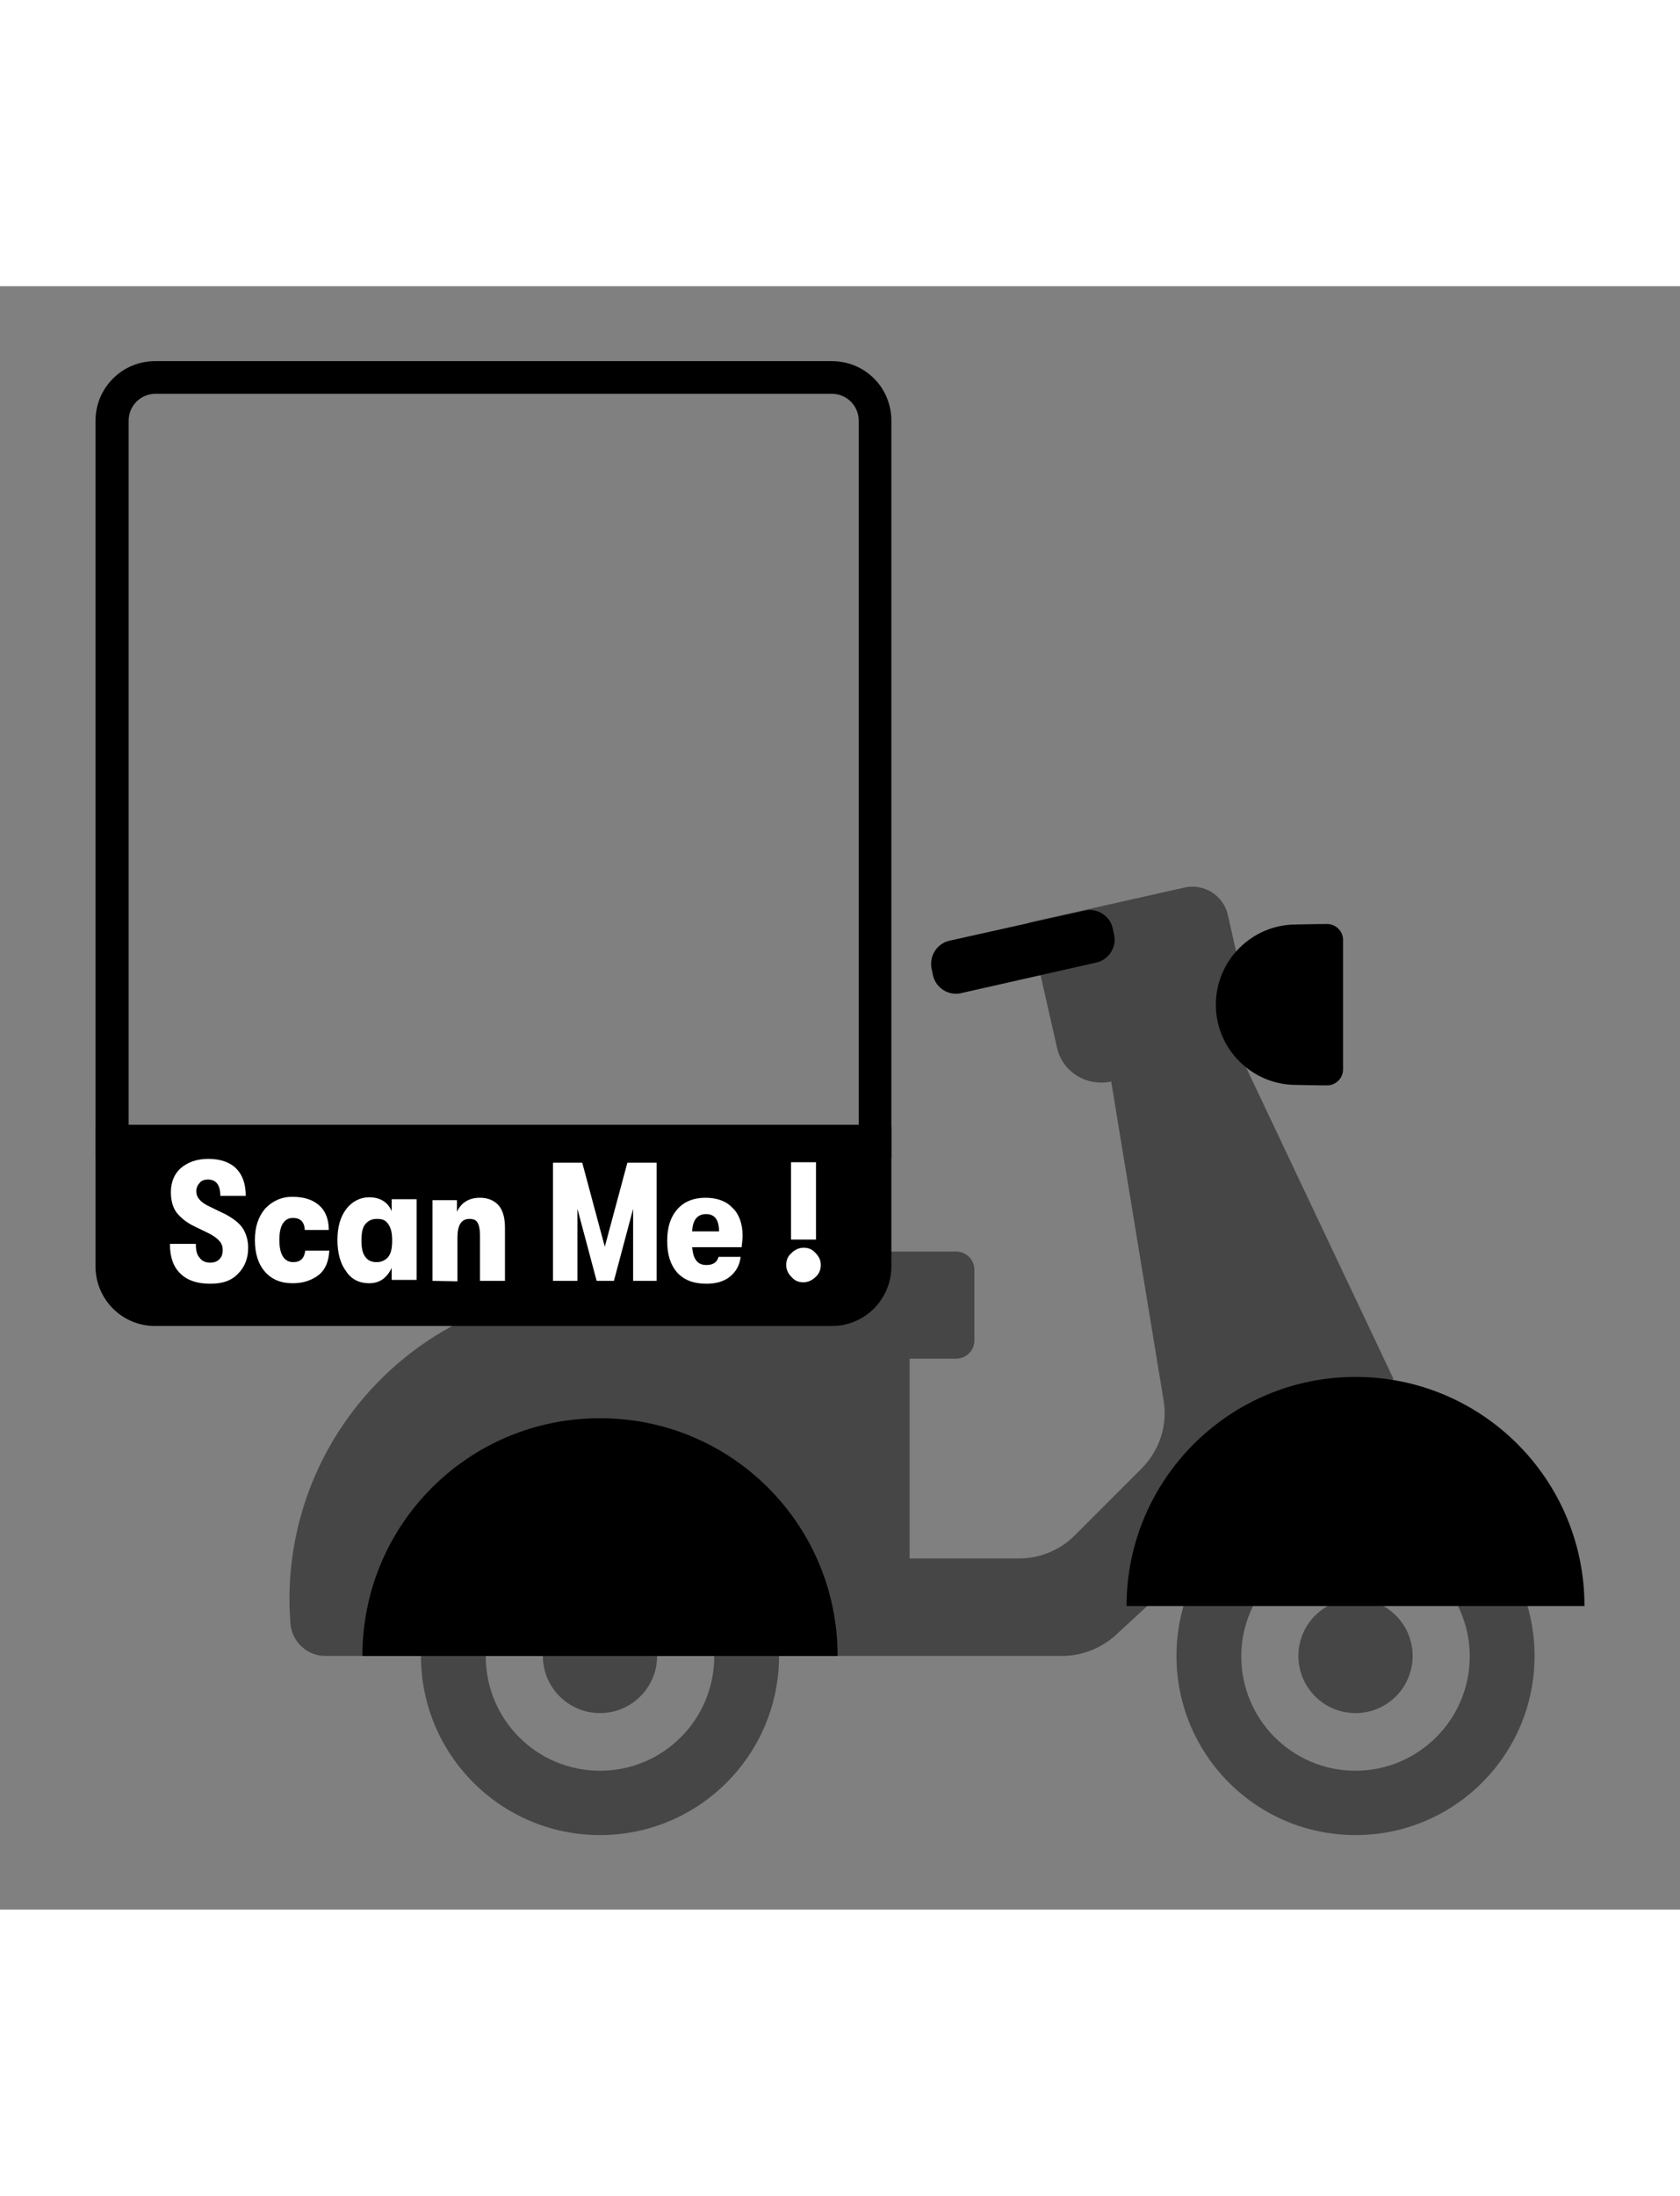 <svg width="320" height="418" viewBox="-15 40 350 338" fill="none" xmlns="http://www.w3.org/2000/svg">
<rect x="-15" y="40" width="350" height="338" fill="#808080" stroke="none"/>
<path d="M267.4 287.9C246.8 287.9 230.1 304.6 230.1 325.2C230.1 345.8 246.8 362.5 267.4 362.5C288 362.5 304.7 345.8 304.7 325.2C304.7 304.6 288 287.9 267.4 287.9ZM267.4 349.1C254.2 349.1 243.6 338.4 243.6 325.3C243.6 312.2 254.3 301.5 267.4 301.5C280.5 301.5 291.2 312.2 291.2 325.3C291.2 338.4 280.5 349.1 267.4 349.1Z" fill="currentColor" opacity="0.45"/>
<path d="M267.4 337.1C273.972 337.1 279.3 331.772 279.3 325.2C279.3 318.628 273.972 313.3 267.4 313.3C260.828 313.3 255.5 318.628 255.5 325.2C255.5 331.772 260.828 337.1 267.4 337.1Z" fill="currentColor" opacity="0.45"/>
<path d="M110 287.9C89.4 287.9 72.7 304.6 72.7 325.2C72.7 345.8 89.4 362.5 110 362.5C130.6 362.5 147.3 345.8 147.3 325.2C147.3 304.6 130.6 287.9 110 287.9ZM110 349.1C96.8 349.1 86.2 338.4 86.2 325.3C86.2 312.2 96.9 301.5 110 301.5C123.1 301.5 133.8 312.2 133.8 325.3C133.8 338.4 123.2 349.1 110 349.1Z" fill="currentColor" opacity="0.45" />
<path d="M110 337.1C116.572 337.1 121.9 331.772 121.9 325.2C121.9 318.628 116.572 313.3 110 313.3C103.428 313.3 98.1 318.628 98.1 325.2C98.1 331.772 103.428 337.1 110 337.1Z" fill="currentColor" opacity="0.45"/>
<path d="M315.1 314.8C315.1 288.4 293.7 267.1 267.4 267.1C241.1 267.1 219.7 288.5 219.7 314.8H315.1Z" fill="currentColor"/>
<path d="M275.3 267.5L243.2 199.7L247.1 198.8L240.8 170.9C239.9 166.9 235.9 164.3 231.8 165.2L199.3 172.5L205.2 198.5C206.3 203.6 211.4 206.7 216.5 205.6L227.4 271.9C228.3 277.1 226.6 282.4 222.8 286.2L208.9 300.1C205.8 303.2 201.6 304.9 197.3 304.9H174.5V263.3H184.2C186.3 263.3 188 261.6 188 259.5V244.8C188 242.7 186.3 241 184.2 241H89.6C87.5 241 85.8 242.7 85.8 244.8V253.4C62 263 45.3 286.3 45.3 313.5C45.3 315.1 45.4 316.8 45.5 318.4C45.8 322.2 48.9 325.2 52.8 325.2H206.3C210.4 325.2 214.4 323.6 217.4 320.9L275.1 267.7V267.6L275.3 267.5Z" fill="currentColor" opacity="0.45"/>
<path d="M182.7 176.3L211 170C213.6 169.4 216.2 171.1 216.8 173.6L217.1 175C217.7 177.6 216 180.2 213.5 180.8L185.2 187.2C182.6 187.8 180 186.1 179.4 183.6L179.1 182.2C178.5 179.5 180.2 176.9 182.7 176.3Z" fill="currentColor"/>
<path d="M264.8 176.1C264.8 174.3 263.3 172.8 261.5 172.8C258.9 172.8 255.6 172.9 255 172.9C245.8 172.9 238.3 180.4 238.3 189.6C238.3 198.8 245.8 206.3 255 206.3C255.7 206.3 258.9 206.4 261.5 206.4C263.3 206.4 264.8 204.9 264.8 203.1V176.1Z" fill="currentColor"/>
<path d="M159.5 325.2C159.5 297.8 137.4 275.7 110 275.7C82.6 275.7 60.5 297.8 60.5 325.2H159.5Z" fill="currentColor"/>
<path d="M158.3 62.4C161.4 62.4 163.9 64.9 163.9 68V214.6H11.8V68C11.8 64.9 14.3 62.4 17.4 62.4H158.3ZM158.3 55.6H17.3C10.4 55.6 4.9 61.2 4.9 68V221.4H170.7V68C170.7 61.1 165.2 55.6 158.3 55.6Z" fill="currentColor"/>
<path d="M158.3 256.5H17.3C10.4 256.5 4.9 250.9 4.9 244.1V215.1H170.7V244.1C170.7 250.9 165.2 256.5 158.3 256.5Z" fill="currentColor"/>

<path d="M28.8 247.7C26.1 247.7 24 247 22.6 245.6C21.1 244.2 20.4 242.1 20.4 239.4H25.8C25.8 240.7 26 241.7 26.6 242.3C27.1 243 27.8 243.3 28.8 243.3C29.6 243.3 30.2 243.1 30.7 242.6C31.2 242.1 31.4 241.5 31.4 240.7C31.4 240 31.2 239.3 30.7 238.8C30.3 238.3 29.6 237.8 28.7 237.3L25.6 235.8C23.9 235 22.7 234 21.8 232.9C21 231.8 20.6 230.4 20.6 228.6C20.6 226.6 21.3 224.8 22.7 223.6C24.1 222.4 26 221.7 28.4 221.7C30.9 221.7 32.9 222.4 34.2 223.7C35.5 225 36.2 226.9 36.2 229.4H30.9C30.9 227.1 30 226 28.3 226C27.6 226 27 226.2 26.6 226.7C26.2 227.1 25.9 227.7 25.9 228.4C25.9 229.1 26.1 229.7 26.6 230.2C27 230.7 27.7 231.2 28.8 231.7L32.1 233.3C33.7 234.2 34.9 235.1 35.6 236.2C36.3 237.3 36.7 238.7 36.7 240.2C36.7 242.4 36 244.2 34.6 245.6C33.2 247.1 31.3 247.7 28.8 247.7Z" fill="white"/>
<path d="M46 247.6C43.5 247.6 41.6 246.8 40.2 245.2C38.8 243.6 38.1 241.4 38.1 238.6C38.1 235.9 38.8 233.8 40.2 232.1C41.7 230.5 43.6 229.6 45.9 229.6C48.3 229.6 50.2 230.2 51.5 231.4C52.8 232.5 53.5 234.3 53.5 236.5H48.5C48.4 234.8 47.6 234 46 234C45.1 234 44.4 234.4 43.9 235.2C43.4 236 43.2 237.2 43.2 238.6C43.2 241.6 44.2 243.2 46.1 243.2C47.6 243.2 48.4 242.4 48.6 240.8H53.6C53.5 243 52.8 244.7 51.5 245.8C50.1 246.9 48.3 247.6 46 247.6Z" fill="white"/>
<path d="M61.9 247.6C59.9 247.6 58.2 246.8 57.1 245.1C55.9 243.5 55.3 241.3 55.3 238.6C55.3 235.9 55.9 233.8 57.1 232.2C58.3 230.6 60 229.7 61.9 229.7C64.2 229.7 65.8 230.7 66.6 232.6V230.1H71.8V246.9H66.6V244.4C65.6 246.5 64.1 247.6 61.9 247.6ZM63.5 243.2C64.5 243.2 65.3 242.8 65.9 242.1C66.5 241.3 66.7 240.2 66.7 238.7C66.7 237.2 66.5 236.2 65.9 235.3C65.3 234.4 64.6 234.2 63.5 234.2C62.4 234.2 61.7 234.6 61.1 235.3C60.5 236 60.3 237.2 60.3 238.7C60.3 240.2 60.5 241.3 61.1 242.1C61.7 242.9 62.4 243.2 63.5 243.2Z" fill="white"/>
<path d="M75.1 247.1V230.3H80.2V232.7C81.1 230.8 82.7 229.8 85 229.8C86.6 229.8 87.9 230.3 88.9 231.4C89.8 232.5 90.2 234 90.2 236.1V247.1H85V237.5C85 236.4 84.8 235.5 84.5 235C84.2 234.4 83.6 234.2 82.8 234.2C81.1 234.2 80.3 235.5 80.3 238.1V247.2L75.1 247.1Z" fill="white"/>
<path d="M100.2 247.1V222.5H106.3L111 240L115.7 222.5H121.8V247.1H116.9V232.1L112.9 247.1H109.3L105.3 232.1V247.1H100.2Z" fill="white"/>
<path d="M139.7 237.6C139.7 238.5 139.6 239.2 139.5 240.1H129.2C129.3 241.2 129.5 242.1 130 242.8C130.5 243.5 131.2 243.8 132.2 243.8C133.6 243.8 134.4 243.2 134.7 242.1H139.3C139.1 243.9 138.3 245.2 137.1 246.2C135.9 247.2 134.2 247.7 132.2 247.7C129.6 247.7 127.6 247 126.1 245.4C124.7 243.8 124 241.7 124 238.8C124 235.9 124.7 233.8 126.1 232.2C127.5 230.6 129.5 229.8 132 229.8C134.4 229.8 136.3 230.5 137.6 231.9C139 233.2 139.7 235.3 139.7 237.6ZM129.2 236.8H134.8C134.8 234.4 133.9 233.2 132.1 233.2C130.3 233.2 129.3 234.4 129.2 236.8Z" fill="white"/>
<path d="M154.9 246.3C154.2 247 153.3 247.4 152.4 247.4C151.4 247.4 150.6 247.1 149.9 246.3C149.2 245.6 148.8 244.8 148.8 243.8C148.8 242.8 149.1 242 149.9 241.3C150.6 240.6 151.5 240.2 152.4 240.2C153.4 240.2 154.2 240.5 154.9 241.3C155.6 242 156 242.8 156 243.8C156 244.8 155.6 245.7 154.9 246.3ZM149.8 238.5V222.4H155V238.5H149.8Z" fill="white"/>
</svg>
